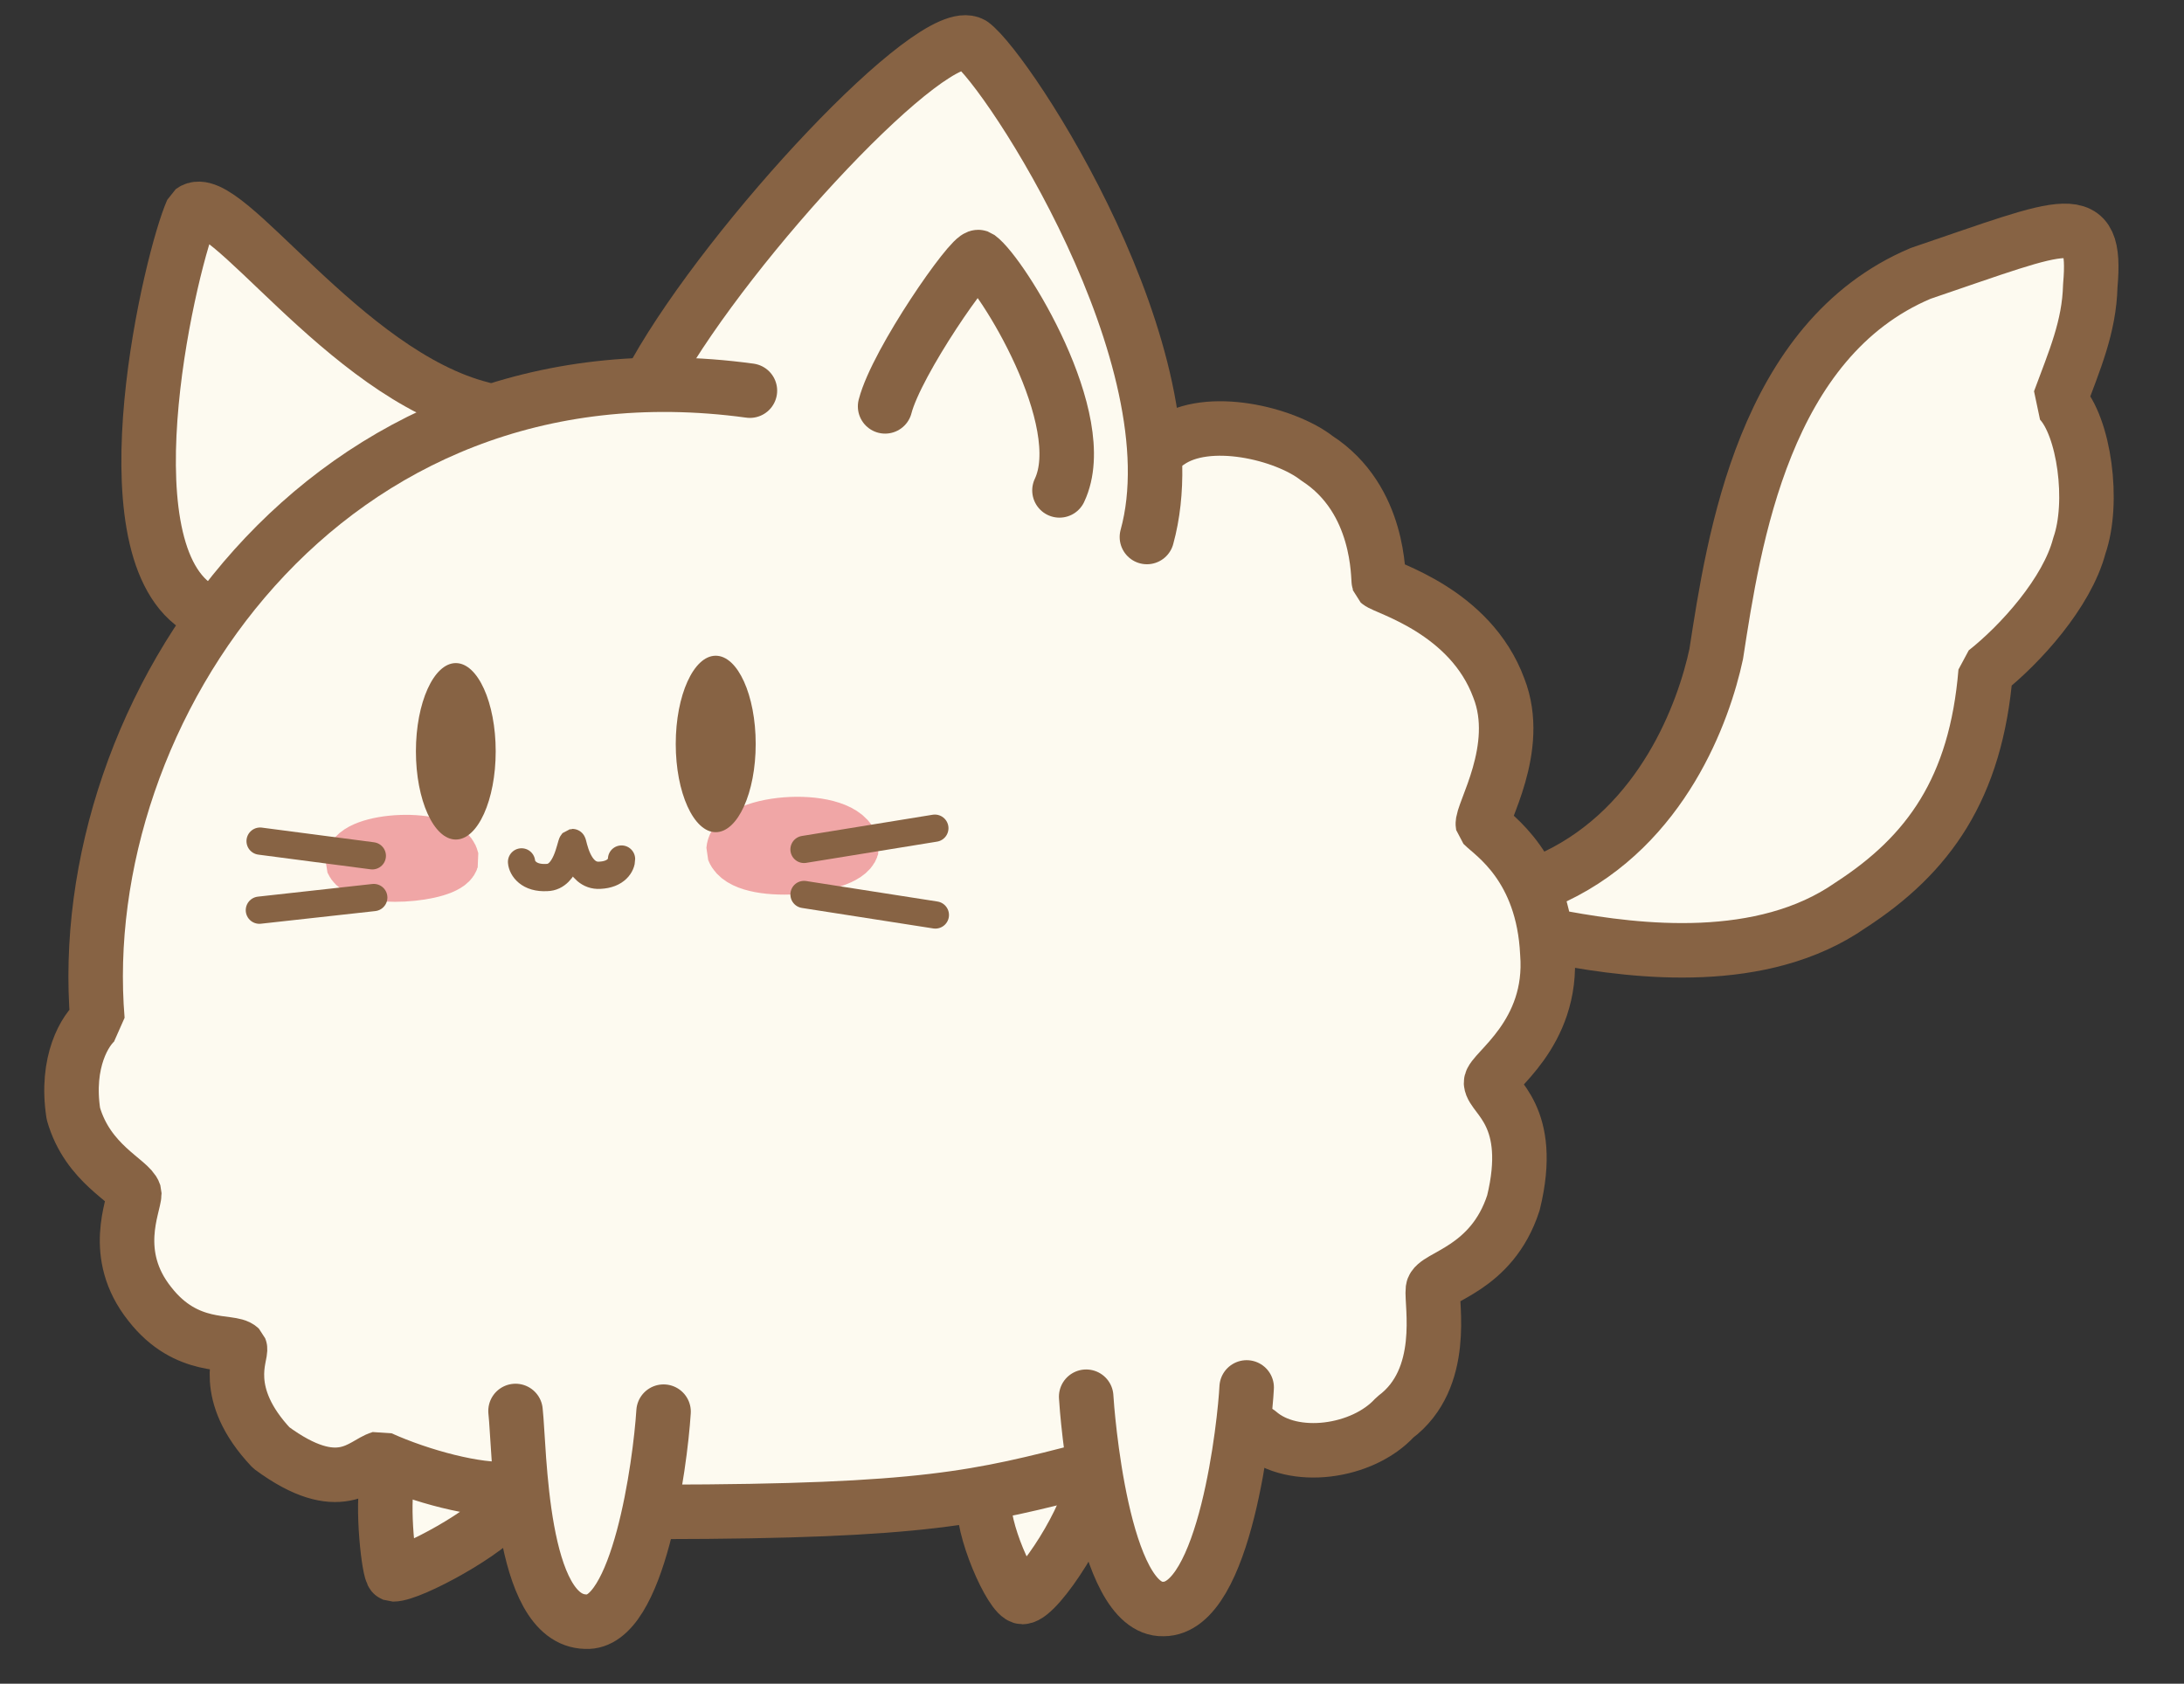 <?xml version="1.0" standalone="no"?>
<!DOCTYPE svg PUBLIC "-//W3C//DTD SVG 20010904//EN" "http://www.w3.org/TR/2001/REC-SVG-20010904/DTD/svg10.dtd">
<!-- Created using Krita: https://krita.org -->
<svg xmlns="http://www.w3.org/2000/svg" 
    xmlns:xlink="http://www.w3.org/1999/xlink"
    xmlns:krita="http://krita.org/namespaces/svg/krita"
    xmlns:sodipodi="http://sodipodi.sourceforge.net/DTD/sodipodi-0.dtd"
    width="1603pt"
    height="1236pt"
    viewBox="0 0 1603 1236">
<rect x="0" y="0" width="1603" height="1236" fill="#333333" stroke="none"/>
<defs/>
<path id="shape0" transform="translate(74.615, 58.45)" fill="#fdfaf0" fill-rule="evenodd" stroke="#fdfaf0" stroke-width="40" stroke-linecap="square" stroke-linejoin="bevel" d="M92.735 394.739C16.082 394.739 37.61 154.811 78.149 121.425C87.518 113.709 141.469 179.429 157.063 196.442C197.526 240.584 273.291 257.547 331.965 240.941C409.58 239.112 424.696 215.806 515.509 75.716C532.47 55.985 608.754 -9.787 643.05 1.237C678.382 12.594 737.656 234.426 768.345 285.575C777.899 301.499 791.501 275.994 801.551 275.492C828.953 274.122 852.433 287.272 876.297 299.422C925.741 324.593 908.437 362.486 927.249 388.824C929.656 392.193 973.943 404.792 995.542 433.592C1005.83 447.302 1017.73 459.875 1019.47 477.688C1021.9 502.583 996.209 532.788 1002.94 555.662C1005.72 565.11 1022.67 580.275 1028.21 590.347C1033.6 600.147 1037 610.537 1049.99 608.766C1120.48 599.153 1183.79 514.362 1200.29 448.38C1207.38 420.017 1207.7 378.504 1220.45 352.66C1230.53 332.239 1241.86 313.128 1249.63 291.221C1259 264.778 1261.66 241.143 1280.28 218.624C1293.87 202.177 1309.42 185.386 1327.6 173.991C1340.6 165.843 1432.99 123.251 1436.22 149.119C1439.19 172.852 1419.57 206.186 1416.73 230.32C1413.45 258.192 1446.61 289.724 1427.89 336.527C1410.82 379.204 1372.99 395.945 1358.52 425.257C1350.31 441.888 1354.83 461.438 1348.17 478.36C1330.27 523.854 1285.63 587.884 1241.16 609.841C1217.13 621.703 1192.02 627.612 1165.6 629.335C1140.39 630.979 1052.86 612.888 1037.62 628.125C1035.32 630.425 1034.25 633.477 1033.72 636.594C1029.43 661.722 1029.41 674.742 1016.11 698.571C1011.71 706.465 993.542 717.295 992.854 725.324C991.385 742.456 1012.38 756.725 1010.2 777.352C1007.09 806.656 995.779 835.764 978.066 858.687C971.936 866.62 961.836 868.81 958.169 879.122C948.3 906.88 952.147 945.769 933.298 969.33C900.358 1010.51 868.432 962.565 832.202 979.548C802.074 993.671 806.284 1090.07 781.923 1098.93C767.461 1104.19 750.617 1011.69 741.727 1011.01C735.021 1010.49 689.258 1081.34 672.492 1083.74C662.613 1085.15 659.671 1049.58 654.881 1042.73C645.825 1029.8 606.834 1025.2 593.175 1026.2C549.23 1029.39 504.934 1038.24 461.158 1039.64C438.584 1040.36 415.313 1031.27 393.537 1039.64C372.243 1047.83 377.075 1111.05 350.383 1103.77C327.886 1097.63 345.616 1023.05 313.95 1009.8C277.043 994.347 266.916 1077.02 225.088 1063.71C206.979 1057.94 232.3 1014.77 218.769 1004.42C198.756 989.114 166.065 999.965 145.233 986.807C124.768 973.882 119.576 945.57 108.128 926.041C97.2 907.399 70.31 906.852 57.177 888.667C39.437 864.104 44.735 836.417 35.936 810.02C25.259 777.989 -2.462 758.889 0.176 721.963C1.835 698.736 11.37 676.35 15.771 653.668C32.505 567.42 49.391 472.207 92.735 394.739Z" sodipodi:nodetypes="cccccccccccccccccccccccccccccccccccccccccccccccccccccc"/><path id="shape01" transform="translate(538.404, 604.931)" fill="#f0a6a6" fill-rule="evenodd" stroke="#f0a6a6" stroke-width="40" stroke-linecap="square" stroke-linejoin="bevel" d="M0 19.14C1.995 -3.489 81.819 -8.204 86.89 16.734C82.374 32.591 8.107 39.691 0 19.14Z" sodipodi:nodetypes="ccc"/><path id="shape02" transform="translate(258.663, 618.18)" fill="#f0a6a6" fill-rule="evenodd" stroke="#f0a6a6" stroke-width="40" stroke-linecap="square" stroke-linejoin="bevel" d="M0 14.346C1.673 -2.615 68.634 -6.149 72.888 12.543C69.099 24.427 6.801 29.749 0 14.346Z" sodipodi:nodetypes="ccc"/><path id="shape03" transform="translate(52.486, 282.414)" fill="none" stroke="#876344" stroke-width="40" stroke-linecap="round" stroke-linejoin="miter" stroke-miterlimit="0" d="M747.276 795.996C665.956 816.871 626.681 827.186 432.36 827.458M320.826 810.419C298.425 812.601 256.218 801.355 226.77 788.026C213.434 791.99 196.881 817.446 146.644 780.421C108.74 740.243 125.251 711.809 123.583 707.291C116.999 700.878 84.671 709.847 57.45 674.836C28.374 638.332 46.138 602.443 46.1 593.646C43.173 584.302 11.998 572.246 1.381 535.186C-4.57 497.053 10.093 473.258 19.033 466.404C0.185 239.916 185.716 -38.269 497.93 4.365" sodipodi:nodetypes="ccccccccccc"/><ellipse id="shape2" transform="translate(305.268, 486.774)" rx="29.28" ry="64.771" cx="29.28" cy="64.771" fill="#876344" fill-rule="evenodd" stroke-opacity="0" stroke="#000000" stroke-width="0" stroke-linecap="round" stroke-linejoin="miter" stroke-miterlimit="0"/><ellipse id="shape011" transform="translate(495.982, 481.369)" rx="29.341" ry="64.771" cx="29.341" cy="64.771" fill="#876344" fill-rule="evenodd" stroke-opacity="0" stroke="#000000" stroke-width="0" stroke-linecap="round" stroke-linejoin="miter" stroke-miterlimit="0"/><path id="shape3" transform="translate(382.801, 618.501)" fill="none" stroke="#876344" stroke-width="20" stroke-linecap="round" stroke-linejoin="miter" stroke-miterlimit="0" d="M0 14.217C0.331 18.722 5.274 26.508 18.619 25.692C32.992 25.484 35.826 1.559 37.31 0C37.918 -0.101 41.059 25.138 57.445 24.032C69.545 23.495 73.466 16.363 73.394 12.125" sodipodi:nodetypes="ccccc"/><path id="shape1" transform="translate(109.074, 153.317)" fill="none" stroke="#876344" stroke-width="40" stroke-linecap="round" stroke-linejoin="miter" stroke-miterlimit="0" d="M244.727 146.856C143.227 121.295 55.073 -15.835 31.954 1.512C16.664 35.76 -33.254 245.27 35.022 291.94" sodipodi:nodetypes="ccc"/><path id="shape4" transform="translate(481.136, 31.144)" fill="none" stroke="#876344" stroke-width="40" stroke-linecap="round" stroke-linejoin="miter" stroke-miterlimit="0" d="M0 242.657C55.207 144.74 204.212 -15.101 232.237 1.149C259.036 20.891 396.798 231.866 360.667 363.073" sodipodi:nodetypes="ccc"/><path id="shape5" transform="translate(649.647, 188.699)" fill="none" stroke="#876344" stroke-width="40" stroke-linecap="round" stroke-linejoin="miter" stroke-miterlimit="0" d="M0 109.621C8.491 76.777 63.277 -1.811 68.565 0.032C85.638 12.431 152.405 119.911 127.975 171.309" sodipodi:nodetypes="ccc"/><path id="shape6" transform="translate(590.124, 607.98)" fill="none" stroke="#876344" stroke-width="20" stroke-linecap="round" stroke-linejoin="miter" stroke-miterlimit="0" d="M0 15.583L96.029 0" sodipodi:nodetypes="cc"/><path id="shape021" transform="translate(590.124, 656.644)" fill="none" stroke="#876344" stroke-width="20" stroke-linecap="round" stroke-linejoin="miter" stroke-miterlimit="0" d="M0 0L96.405 15.049" sodipodi:nodetypes="cc"/><path id="shape031" transform="translate(190.905, 617.474)" fill="none" stroke="#876344" stroke-width="20" stroke-linecap="round" stroke-linejoin="miter" stroke-miterlimit="0" d="M0 0L82.367 10.78" sodipodi:nodetypes="cc"/><path id="shape04" transform="translate(190.372, 658.886)" fill="none" stroke="#876344" stroke-width="20" stroke-linecap="round" stroke-linejoin="miter" stroke-miterlimit="0" d="M0 9.286L83.968 0" sodipodi:nodetypes="cc"/><path id="shape7" transform="translate(378.383, 1035.798)" fill="none" stroke="#876344" stroke-width="40" stroke-linecap="round" stroke-linejoin="miter" stroke-miterlimit="0" d="M0 0C3.138 28.225 2.744 153.744 51.504 154.68C90.196 156.981 106.199 39.358 108.656 0.498" sodipodi:nodetypes="ccc"/><path id="shape8" transform="translate(797.224, 1018.519)" fill="none" stroke="#876344" stroke-width="40" stroke-linecap="round" stroke-linejoin="miter" stroke-miterlimit="0" d="M0 6.812C0.498 16.449 11.401 164.102 56.654 162.655C102.26 162.765 116.631 24.627 117.794 0" sodipodi:nodetypes="ccc"/><path id="shape9" transform="translate(1141.231, 169.485)" fill="none" stroke="#876344" stroke-width="40" stroke-linecap="round" stroke-linejoin="miter" stroke-miterlimit="0" d="M0 474.162C79.235 436.436 109.341 353.135 118.429 310.643C131.39 226.608 153.431 79.763 268.49 31.204C376.681 -5.457 398.175 -18.365 392.977 40.372C392.186 70.692 381.439 94.955 370.458 124.679C388.62 143.395 396.099 199.394 384.943 231.21C375.977 265.486 341.797 303.425 316.161 323.645C309.132 409.325 274.189 457.983 217.151 494.951C152.103 540.412 60.422 529.118 6.453 519.302" sodipodi:nodetypes="ccccccccc"/><path id="shape10" transform="translate(282.795, 1086.085)" fill="none" stroke="#876344" stroke-width="40" stroke-linecap="round" stroke-linejoin="miter" stroke-miterlimit="0" d="M1.79 0C-2.833 18.745 2.601 68.427 5.706 69.669C19.083 69.737 77.523 37.558 87.779 21.321" sodipodi:nodetypes="ccc"/><path id="shape11" transform="translate(722.196, 1086.638)" fill="none" stroke="#876344" stroke-width="40" stroke-linecap="round" stroke-linejoin="miter" stroke-miterlimit="0" d="M0.265 13.291C-2.709 34.226 20.149 85.561 28.343 85.73C39.993 85.126 78.351 25.826 80.013 0" sodipodi:nodetypes="ccc"/><path id="shape12" transform="translate(857.601, 314.551)" fill="none" stroke="#876344" stroke-width="40" stroke-linecap="round" stroke-linejoin="miter" stroke-miterlimit="0" d="M0 10.081C28.707 -10.309 85.64 3.631 108.971 21.862C155.929 52.215 153.626 110.005 154.505 112.933C159.316 117.261 221.58 133.816 242.515 190.606C259.918 234.997 229.286 283.05 230.821 290.928C238.148 298.399 275.102 321.564 278.114 385.258C282.85 445.063 236.53 472.53 236.796 480.359C237.586 490.634 268.929 504.204 253.215 568.405C237.274 617.848 195.266 622.375 194.11 631.924C192.804 642.355 204.639 697.472 166.267 725.924C142.628 751.964 91.476 759.046 66.159 736.99" sodipodi:nodetypes="ccccccccccc"/>
</svg>
